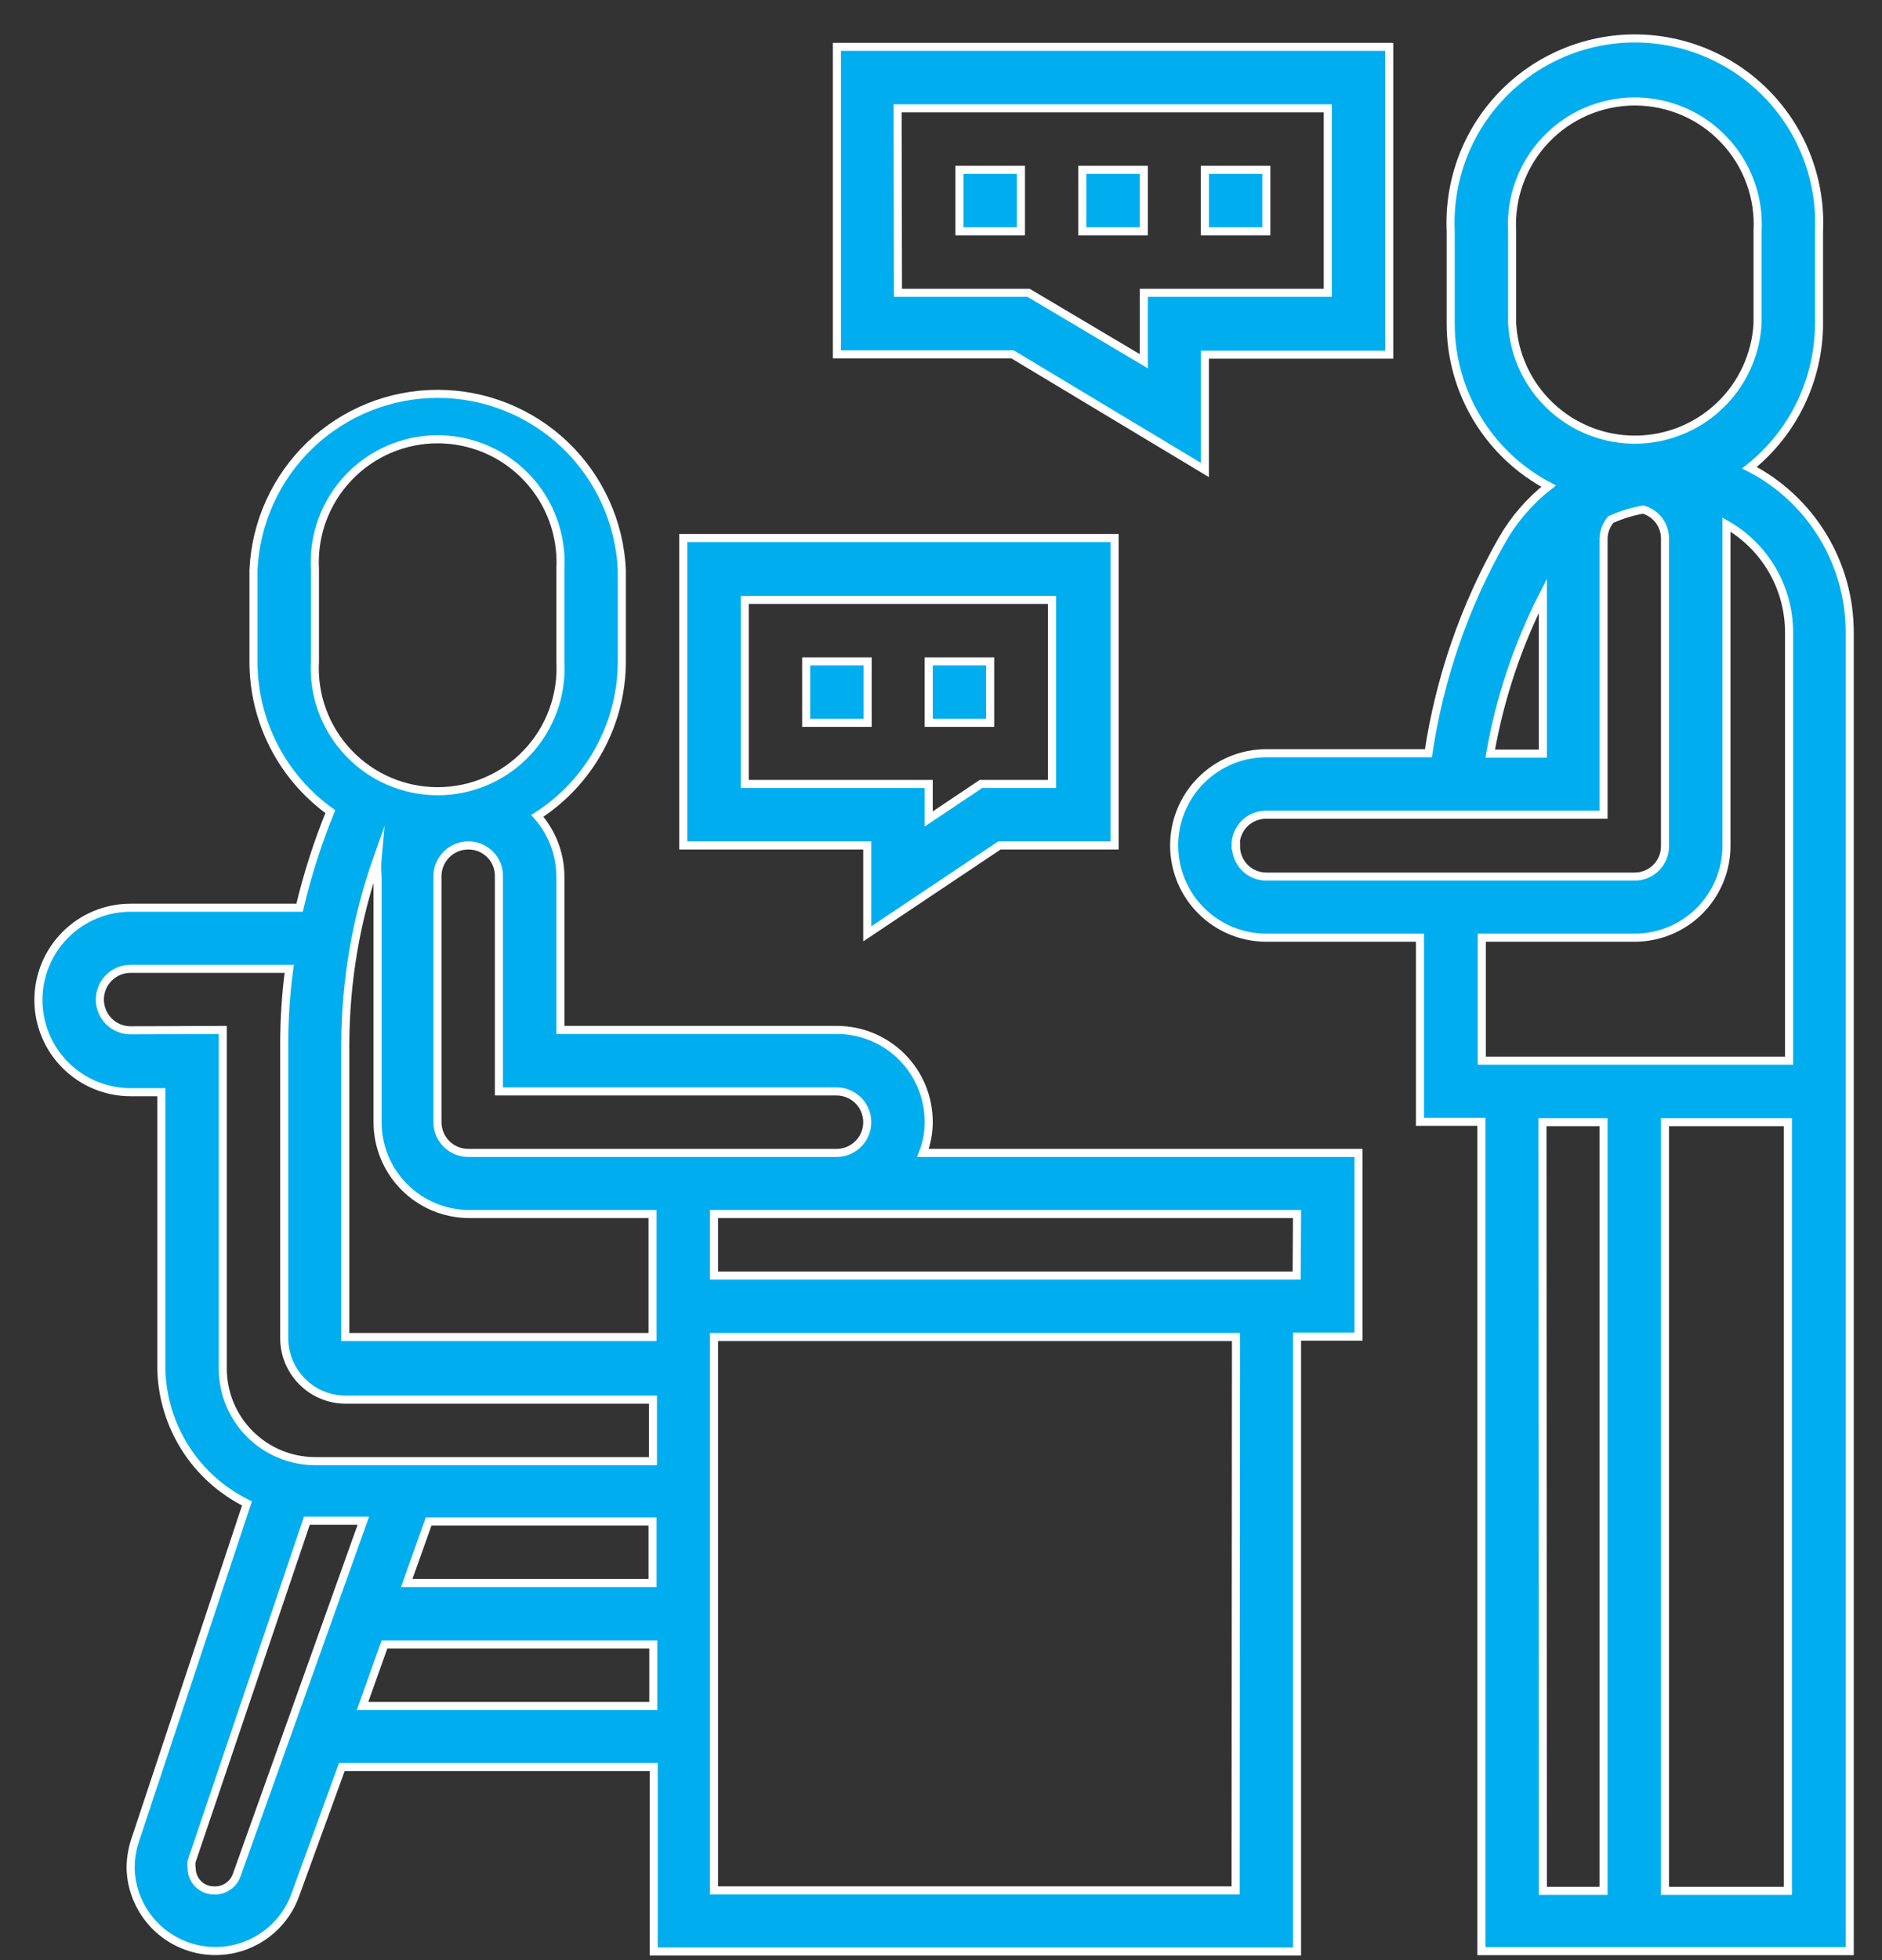 <svg width="49" height="51" viewBox="0 0 49 51" fill="none" xmlns="http://www.w3.org/2000/svg">
<rect x="0" y="0" width="49" height="51" fill="#333333" stroke="none"/>
<path d="M24.18 29.199C24.181 28.884 24.12 28.571 24 28.279C23.88 27.987 23.703 27.722 23.48 27.499C23.257 27.276 22.992 27.099 22.7 26.979C22.408 26.859 22.096 26.798 21.78 26.799H14.59V22.799C14.587 22.22 14.373 21.662 13.99 21.229C14.661 20.799 15.214 20.207 15.598 19.509C15.983 18.81 16.186 18.026 16.19 17.229V14.829C16.134 13.595 15.604 12.431 14.711 11.577C13.818 10.724 12.63 10.248 11.395 10.248C10.16 10.248 8.972 10.724 8.079 11.577C7.186 12.431 6.656 13.595 6.6 14.829V17.229C6.601 17.989 6.783 18.739 7.131 19.415C7.479 20.091 7.982 20.675 8.6 21.119C8.269 21.93 8.001 22.766 7.8 23.619H3.4C2.763 23.619 2.153 23.872 1.703 24.322C1.253 24.772 1 25.383 1 26.019C1 26.655 1.253 27.266 1.703 27.716C2.153 28.166 2.763 28.419 3.4 28.419H4.2V35.609C4.214 36.342 4.43 37.057 4.823 37.677C5.216 38.296 5.772 38.795 6.43 39.119L3.51 47.909C3.439 48.132 3.402 48.365 3.4 48.599C3.41 49.113 3.599 49.608 3.935 49.998C4.27 50.388 4.731 50.648 5.238 50.735C5.745 50.821 6.266 50.728 6.712 50.471C7.158 50.215 7.5 49.811 7.68 49.329L8.9 45.979H17.02V50.779H33.77V34.779H35.37V29.999H24.03C24.13 29.744 24.181 29.473 24.18 29.199ZM21.78 28.399C21.992 28.399 22.196 28.483 22.346 28.633C22.496 28.783 22.58 28.987 22.58 29.199C22.58 29.411 22.496 29.615 22.346 29.765C22.196 29.915 21.992 29.999 21.78 29.999H12.2C12.094 30 11.989 29.981 11.891 29.941C11.793 29.901 11.703 29.843 11.628 29.768C11.553 29.694 11.493 29.605 11.452 29.508C11.411 29.41 11.39 29.305 11.39 29.199V22.799C11.39 22.693 11.411 22.588 11.452 22.491C11.493 22.393 11.553 22.304 11.628 22.23C11.703 22.155 11.793 22.097 11.891 22.057C11.989 22.017 12.094 21.998 12.2 21.999C12.305 21.999 12.408 22.02 12.505 22.06C12.601 22.1 12.689 22.16 12.762 22.234C12.836 22.308 12.894 22.397 12.933 22.494C12.972 22.591 12.991 22.694 12.99 22.799V28.399H21.78ZM12.2 31.589H16.99V34.789H8.99V27.179C8.993 25.523 9.277 23.88 9.83 22.319C9.815 22.479 9.815 22.639 9.83 22.799V29.199C9.83 29.514 9.892 29.825 10.013 30.116C10.134 30.407 10.311 30.671 10.534 30.892C10.757 31.115 11.021 31.29 11.312 31.41C11.603 31.529 11.915 31.59 12.23 31.589H12.2ZM8.23 14.809C8.206 14.374 8.27 13.939 8.42 13.531C8.569 13.122 8.801 12.748 9.1 12.432C9.399 12.115 9.759 11.863 10.159 11.691C10.559 11.519 10.99 11.43 11.425 11.43C11.86 11.43 12.291 11.519 12.691 11.691C13.091 11.863 13.451 12.115 13.75 12.432C14.049 12.748 14.281 13.122 14.43 13.531C14.58 13.939 14.644 14.374 14.62 14.809V17.209C14.644 17.644 14.58 18.079 14.43 18.487C14.281 18.896 14.049 19.27 13.75 19.586C13.451 19.903 13.091 20.155 12.691 20.327C12.291 20.499 11.86 20.588 11.425 20.588C10.99 20.588 10.559 20.499 10.159 20.327C9.759 20.155 9.399 19.903 9.1 19.586C8.801 19.27 8.569 18.896 8.42 18.487C8.27 18.079 8.206 17.644 8.23 17.209V14.809ZM3.43 26.809C3.218 26.809 3.014 26.725 2.864 26.575C2.714 26.425 2.63 26.221 2.63 26.009C2.63 25.797 2.714 25.593 2.864 25.443C3.014 25.293 3.218 25.209 3.43 25.209H7.53C7.441 25.872 7.398 26.54 7.4 27.209V34.819C7.4 35.029 7.441 35.237 7.522 35.431C7.602 35.625 7.72 35.802 7.869 35.95C8.017 36.099 8.194 36.217 8.388 36.297C8.582 36.378 8.79 36.419 9 36.419H17V38.019H8.2C7.564 38.016 6.955 37.763 6.506 37.313C6.056 36.864 5.803 36.255 5.8 35.619V26.799L3.43 26.809ZM11.19 39.589H17.02V41.189H10.59L11.19 39.589ZM6.19 48.799C6.146 48.918 6.065 49.02 5.959 49.09C5.853 49.16 5.727 49.195 5.6 49.189C5.446 49.189 5.299 49.128 5.19 49.019C5.081 48.91 5.02 48.763 5.02 48.609C5.01 48.549 5.01 48.489 5.02 48.429L8.02 39.569H8.24H9.46L6.19 48.799ZM9.47 44.389L10.04 42.789H17.04V44.389H9.47ZM32.2 49.189H18.59V34.789H32.18L32.2 49.189ZM33.79 33.189H18.59V31.589H33.77L33.79 33.189Z" fill="#00AEEF"/>
<path d="M24.18 29.199C24.181 28.884 24.12 28.571 24 28.279C23.88 27.987 23.703 27.722 23.48 27.499C23.257 27.276 22.992 27.099 22.7 26.979C22.408 26.859 22.096 26.798 21.78 26.799H14.59V22.799C14.587 22.22 14.373 21.662 13.99 21.229C14.661 20.799 15.214 20.207 15.598 19.509C15.983 18.81 16.186 18.026 16.19 17.229V14.829C16.134 13.595 15.604 12.431 14.711 11.577C13.818 10.724 12.63 10.248 11.395 10.248C10.16 10.248 8.972 10.724 8.079 11.577C7.186 12.431 6.656 13.595 6.6 14.829V17.229C6.601 17.989 6.783 18.739 7.131 19.415C7.479 20.091 7.982 20.675 8.6 21.119C8.269 21.93 8.001 22.766 7.8 23.619H3.4C2.763 23.619 2.153 23.872 1.703 24.322C1.253 24.772 1 25.383 1 26.019C1 26.655 1.253 27.266 1.703 27.716C2.153 28.166 2.763 28.419 3.4 28.419H4.2V35.609C4.214 36.342 4.43 37.057 4.823 37.677C5.216 38.296 5.772 38.795 6.43 39.119L3.51 47.909C3.439 48.132 3.402 48.365 3.4 48.599C3.41 49.113 3.599 49.608 3.935 49.998C4.27 50.388 4.731 50.648 5.238 50.735C5.745 50.821 6.266 50.728 6.712 50.471C7.158 50.215 7.5 49.811 7.68 49.329L8.9 45.979H17.02V50.779H33.77V34.779H35.37V29.999H24.03C24.13 29.744 24.181 29.473 24.18 29.199V29.199ZM21.78 28.399C21.992 28.399 22.196 28.483 22.346 28.633C22.496 28.783 22.58 28.987 22.58 29.199C22.58 29.411 22.496 29.615 22.346 29.765C22.196 29.915 21.992 29.999 21.78 29.999H12.2C12.094 30 11.989 29.981 11.891 29.941C11.793 29.901 11.703 29.843 11.628 29.768C11.553 29.694 11.493 29.605 11.452 29.508C11.411 29.41 11.39 29.305 11.39 29.199V22.799C11.39 22.693 11.411 22.588 11.452 22.491C11.493 22.393 11.553 22.304 11.628 22.23C11.703 22.155 11.793 22.097 11.891 22.057C11.989 22.017 12.094 21.998 12.2 21.999C12.305 21.999 12.408 22.02 12.505 22.06C12.601 22.1 12.689 22.16 12.762 22.234C12.836 22.308 12.894 22.397 12.933 22.494C12.972 22.591 12.991 22.694 12.99 22.799V28.399H21.78ZM12.2 31.589H16.99V34.789H8.99V27.179C8.993 25.523 9.277 23.88 9.83 22.319C9.815 22.479 9.815 22.639 9.83 22.799V29.199C9.83 29.829 10.079 30.434 10.523 30.882C10.967 31.33 11.57 31.584 12.2 31.589V31.589ZM8.2 14.809C8.176 14.374 8.24 13.939 8.39 13.531C8.539 13.122 8.771 12.748 9.07 12.432C9.369 12.115 9.729 11.863 10.129 11.691C10.529 11.519 10.96 11.43 11.395 11.43C11.83 11.43 12.261 11.519 12.661 11.691C13.061 11.863 13.421 12.115 13.72 12.432C14.019 12.748 14.251 13.122 14.4 13.531C14.55 13.939 14.614 14.374 14.59 14.809V17.209C14.614 17.644 14.55 18.079 14.4 18.487C14.251 18.896 14.019 19.27 13.72 19.586C13.421 19.903 13.061 20.155 12.661 20.327C12.261 20.499 11.83 20.588 11.395 20.588C10.96 20.588 10.529 20.499 10.129 20.327C9.729 20.155 9.369 19.903 9.07 19.586C8.771 19.27 8.539 18.896 8.39 18.487C8.24 18.079 8.176 17.644 8.2 17.209V14.809ZM3.4 26.809C3.188 26.809 2.984 26.725 2.834 26.575C2.684 26.425 2.6 26.221 2.6 26.009C2.6 25.797 2.684 25.593 2.834 25.443C2.984 25.293 3.188 25.209 3.4 25.209H7.53C7.441 25.872 7.398 26.54 7.4 27.209V34.819C7.4 35.029 7.441 35.237 7.522 35.431C7.602 35.625 7.72 35.802 7.869 35.95C8.017 36.099 8.194 36.217 8.388 36.297C8.582 36.378 8.79 36.419 9 36.419H17V38.019H8.2C7.564 38.016 6.955 37.763 6.506 37.313C6.056 36.864 5.803 36.255 5.8 35.619V26.799L3.4 26.809ZM11.16 39.589H16.99V41.189H10.59L11.16 39.589ZM6.16 48.799C6.116 48.918 6.035 49.02 5.929 49.09C5.823 49.16 5.697 49.195 5.57 49.189C5.416 49.189 5.269 49.128 5.16 49.019C5.051 48.91 4.99 48.763 4.99 48.609C4.98 48.549 4.98 48.489 4.99 48.429L7.99 39.569H8.21H9.46L6.16 48.799ZM9.44 44.389L10.01 42.789H17.01V44.389H9.44ZM32.17 49.189H18.59V34.789H32.18L32.17 49.189ZM33.76 33.189H18.59V31.589H33.77L33.76 33.189Z" stroke="white" stroke-width="0.21" stroke-miterlimit="10"/>
<path d="M45.55 12.169C46.114 11.72 46.569 11.149 46.882 10.5C47.195 9.851 47.359 9.14 47.36 8.419V6.019C47.39 5.371 47.288 4.724 47.06 4.116C46.833 3.508 46.484 2.953 46.036 2.484C45.588 2.015 45.049 1.642 44.453 1.387C43.856 1.132 43.214 1 42.565 1C41.916 1 41.275 1.132 40.678 1.387C40.081 1.642 39.543 2.015 39.095 2.484C38.647 2.953 38.298 3.508 38.07 4.116C37.843 4.724 37.741 5.371 37.77 6.019V8.419C37.77 9.289 38.007 10.143 38.457 10.889C38.906 11.634 39.55 12.243 40.32 12.649C39.83 13.033 39.419 13.508 39.11 14.049C38.133 15.765 37.482 17.646 37.19 19.599H32.97C32.334 19.599 31.723 19.852 31.273 20.302C30.823 20.752 30.57 21.363 30.57 21.999C30.57 22.636 30.823 23.246 31.273 23.696C31.723 24.146 32.334 24.399 32.97 24.399H36.97V29.189H38.57V50.769H48.16V16.459C48.161 15.573 47.919 14.704 47.458 13.947C46.998 13.191 46.338 12.575 45.55 12.169ZM39.37 8.419V6.019C39.346 5.584 39.411 5.149 39.56 4.741C39.71 4.332 39.941 3.958 40.24 3.642C40.539 3.325 40.9 3.073 41.3 2.901C41.699 2.729 42.13 2.64 42.565 2.64C43.001 2.64 43.431 2.729 43.831 2.901C44.231 3.073 44.591 3.325 44.89 3.642C45.19 3.958 45.421 4.332 45.571 4.741C45.72 5.149 45.785 5.584 45.76 6.019V8.419C45.715 9.235 45.358 10.004 44.764 10.565C44.17 11.127 43.383 11.44 42.565 11.44C41.748 11.44 40.961 11.127 40.367 10.565C39.773 10.004 39.416 9.235 39.37 8.419ZM40.17 15.499V19.609H38.8C39.049 18.178 39.511 16.793 40.17 15.499ZM32.17 21.999C32.169 21.894 32.188 21.791 32.228 21.694C32.267 21.597 32.325 21.508 32.398 21.434C32.472 21.36 32.559 21.3 32.656 21.26C32.752 21.22 32.856 21.199 32.96 21.199H41.75V14.009C41.756 13.829 41.823 13.656 41.94 13.519C42.209 13.398 42.491 13.311 42.78 13.259C42.944 13.305 43.088 13.403 43.191 13.538C43.294 13.674 43.35 13.839 43.35 14.009V22.009C43.352 22.114 43.332 22.219 43.292 22.317C43.252 22.414 43.194 22.503 43.119 22.578C43.044 22.652 42.956 22.711 42.858 22.751C42.76 22.791 42.656 22.81 42.55 22.809H32.97C32.866 22.809 32.762 22.788 32.666 22.748C32.569 22.708 32.482 22.648 32.408 22.574C32.335 22.5 32.277 22.411 32.238 22.314C32.198 22.217 32.179 22.114 32.18 22.009L32.17 21.999ZM42.56 24.409C42.876 24.41 43.188 24.349 43.48 24.229C43.772 24.109 44.037 23.932 44.26 23.709C44.483 23.486 44.66 23.221 44.78 22.929C44.901 22.637 44.962 22.325 44.96 22.009V14.009C44.96 13.889 44.96 13.779 44.96 13.659C45.455 13.941 45.865 14.348 46.152 14.84C46.438 15.332 46.589 15.89 46.59 16.459V27.599H38.59V24.399L42.56 24.409ZM40.17 29.209H41.76V49.209H40.17V29.209ZM43.36 29.209H46.56V49.209H43.36V29.209Z" fill="#00AEEF"/>
<path d="M45.55 12.169C46.114 11.72 46.569 11.149 46.882 10.5C47.195 9.851 47.359 9.14 47.36 8.419V6.019C47.39 5.371 47.288 4.724 47.06 4.116C46.833 3.508 46.484 2.953 46.036 2.484C45.588 2.015 45.049 1.642 44.453 1.387C43.856 1.132 43.214 1 42.565 1C41.916 1 41.275 1.132 40.678 1.387C40.081 1.642 39.543 2.015 39.095 2.484C38.647 2.953 38.298 3.508 38.07 4.116C37.843 4.724 37.741 5.371 37.77 6.019V8.419C37.77 9.289 38.007 10.143 38.457 10.889C38.906 11.634 39.55 12.243 40.32 12.649C39.83 13.033 39.419 13.508 39.11 14.049C38.133 15.765 37.482 17.646 37.19 19.599H32.97C32.334 19.599 31.723 19.852 31.273 20.302C30.823 20.752 30.57 21.363 30.57 21.999C30.57 22.636 30.823 23.246 31.273 23.696C31.723 24.146 32.334 24.399 32.97 24.399H36.97V29.189H38.57V50.769H48.16V16.459C48.161 15.573 47.919 14.704 47.458 13.947C46.998 13.191 46.338 12.575 45.55 12.169V12.169ZM39.37 8.419V6.019C39.346 5.584 39.411 5.149 39.56 4.741C39.71 4.332 39.941 3.958 40.24 3.642C40.539 3.325 40.9 3.073 41.3 2.901C41.699 2.729 42.13 2.64 42.565 2.64C43.001 2.64 43.431 2.729 43.831 2.901C44.231 3.073 44.591 3.325 44.89 3.642C45.19 3.958 45.421 4.332 45.571 4.741C45.72 5.149 45.785 5.584 45.76 6.019V8.419C45.715 9.235 45.358 10.004 44.764 10.565C44.17 11.127 43.383 11.44 42.565 11.44C41.748 11.44 40.961 11.127 40.367 10.565C39.773 10.004 39.416 9.235 39.37 8.419V8.419ZM40.17 15.499V19.609H38.8C39.049 18.178 39.511 16.793 40.17 15.499V15.499ZM32.17 21.999C32.169 21.894 32.188 21.791 32.228 21.694C32.267 21.597 32.325 21.508 32.398 21.434C32.472 21.36 32.559 21.3 32.656 21.26C32.752 21.22 32.856 21.199 32.96 21.199H41.75V14.009C41.756 13.829 41.823 13.656 41.94 13.519C42.209 13.398 42.491 13.311 42.78 13.259C42.944 13.305 43.088 13.403 43.191 13.538C43.294 13.674 43.35 13.839 43.35 14.009V22.009C43.352 22.114 43.332 22.219 43.292 22.317C43.252 22.414 43.194 22.503 43.119 22.578C43.044 22.652 42.956 22.711 42.858 22.751C42.76 22.791 42.656 22.81 42.55 22.809H32.97C32.865 22.809 32.761 22.788 32.663 22.747C32.566 22.706 32.478 22.646 32.404 22.571C32.331 22.495 32.273 22.406 32.235 22.308C32.196 22.209 32.178 22.104 32.18 21.999H32.17ZM42.55 24.399C42.866 24.4 43.178 24.339 43.47 24.219C43.762 24.099 44.027 23.922 44.25 23.699C44.473 23.476 44.65 23.211 44.77 22.919C44.891 22.627 44.952 22.315 44.95 21.999V13.999C44.95 13.879 44.95 13.769 44.95 13.649C45.444 13.931 45.855 14.338 46.142 14.83C46.428 15.322 46.579 15.88 46.58 16.449V27.599H38.58V24.399H42.55ZM40.16 29.199H41.75V49.199H40.17L40.16 29.199ZM43.35 29.199H46.55V49.199H43.35V29.199Z" stroke="white" stroke-width="0.21" stroke-miterlimit="10"/>
<path d="M32.97 4.419H31.37V6.019H32.97V4.419Z" fill="#00AEEF"/>
<path d="M32.97 4.419H31.37V6.019H32.97V4.419Z" stroke="white" stroke-width="0.21" stroke-miterlimit="10"/>
<path d="M29.78 4.419H28.18V6.019H29.78V4.419Z" fill="#00AEEF"/>
<path d="M29.78 4.419H28.18V6.019H29.78V4.419Z" stroke="white" stroke-width="0.21" stroke-miterlimit="10"/>
<path d="M26.581 4.419H24.98V6.019H26.581V4.419Z" fill="#00AEEF"/>
<path d="M26.581 4.419H24.98V6.019H26.581V4.419Z" stroke="white" stroke-width="0.21" stroke-miterlimit="10"/>
<path d="M31.37 12.229V9.229H36.17V1.219H21.79V9.219H26.36L31.37 12.229ZM23.37 2.819H34.57V7.619H29.78V9.399L26.78 7.619H23.38L23.37 2.819Z" fill="#00AEEF"/>
<path d="M31.37 12.229V9.229H36.17V1.219H21.79V9.219H26.36L31.37 12.229ZM23.37 2.819H34.57V7.619H29.78V9.399L26.78 7.619H23.38L23.37 2.819Z" stroke="white" stroke-width="0.21" stroke-miterlimit="10"/>
<path d="M22.59 17.209H20.99V18.809H22.59V17.209Z" fill="#00AEEF"/>
<path d="M22.59 17.209H20.99V18.809H22.59V17.209Z" stroke="white" stroke-width="0.21" stroke-miterlimit="10"/>
<path d="M25.78 17.209H24.18V18.809H25.78V17.209Z" fill="#00AEEF"/>
<path d="M25.78 17.209H24.18V18.809H25.78V17.209Z" stroke="white" stroke-width="0.21" stroke-miterlimit="10"/>
<path d="M22.58 24.299L26.02 21.999H29.02V13.999H17.79V21.999H22.58V24.299ZM19.39 20.399V15.609H27.39V20.399H25.54L24.18 21.309V20.399H19.39Z" fill="#00AEEF"/>
<path d="M22.58 24.299L26.02 21.999H29.02V13.999H17.79V21.999H22.58V24.299ZM19.39 20.399V15.609H27.39V20.399H25.54L24.18 21.309V20.399H19.39Z" stroke="white" stroke-width="0.21" stroke-miterlimit="10"/>
</svg>
